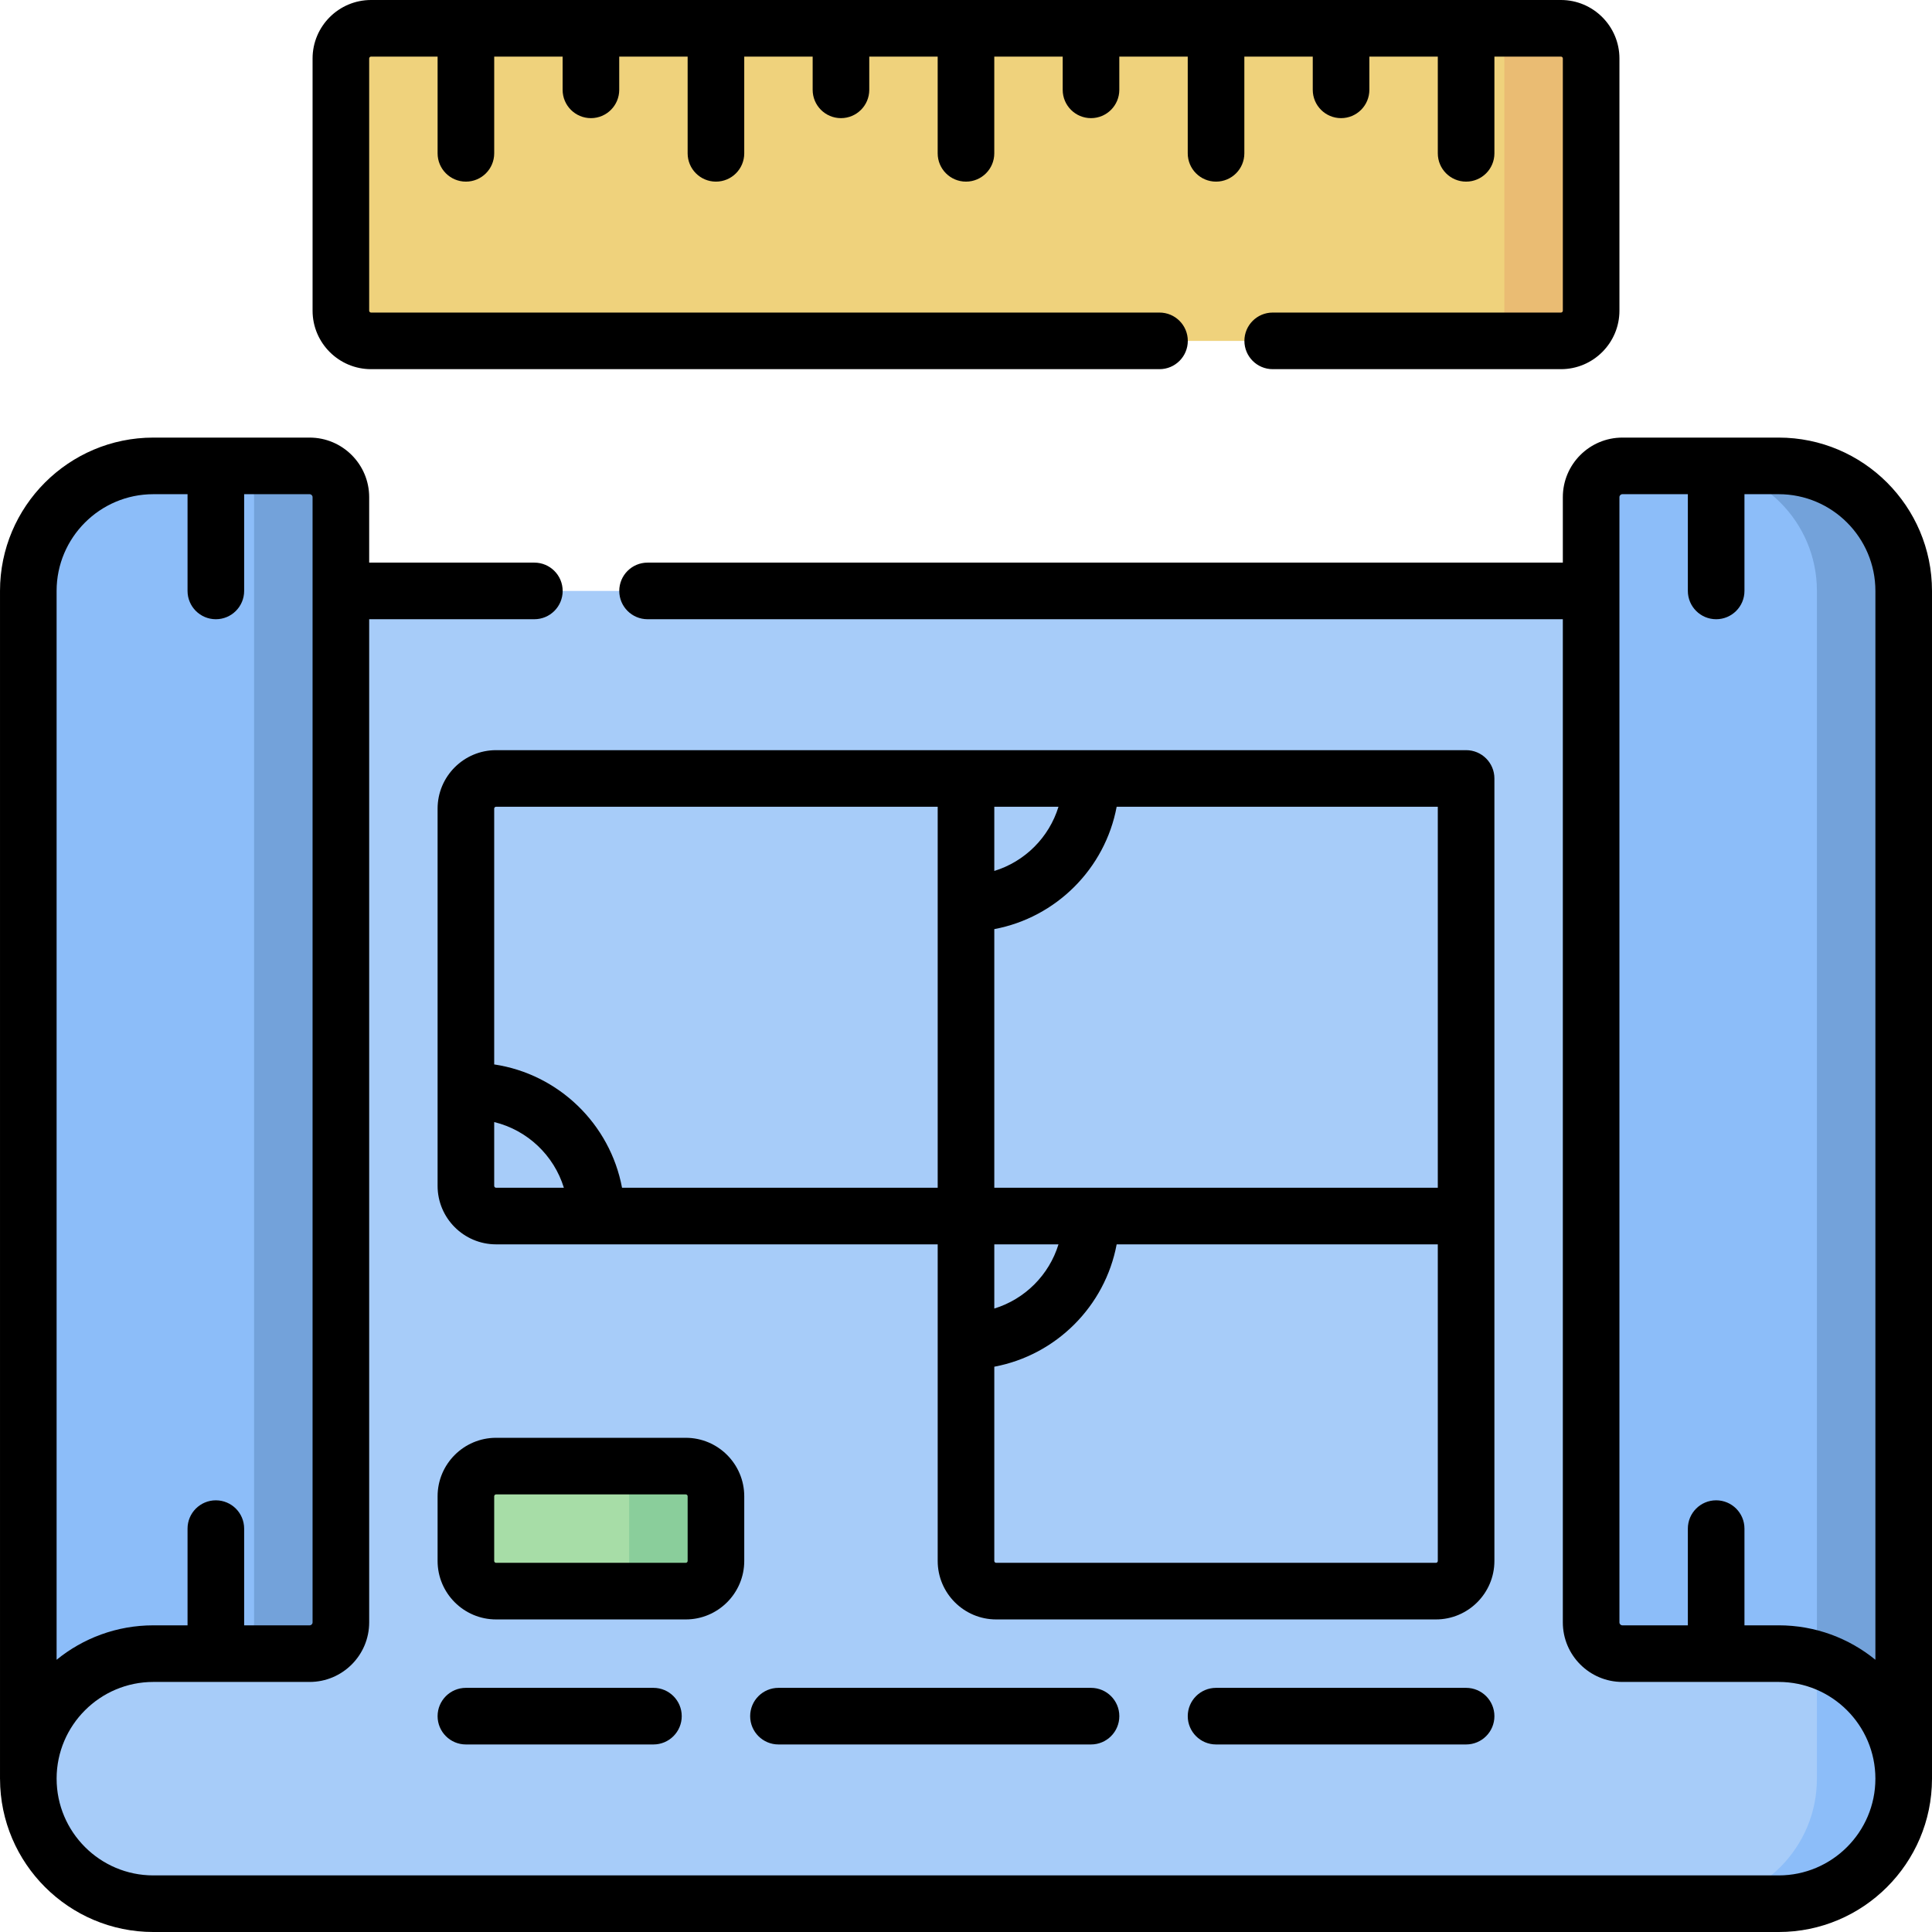 <svg id="Capa_1" enable-background="new 0 0 512 512" height="512" viewBox="0 0 512 512" width="512" xmlns="http://www.w3.org/2000/svg"><g><g><path d="m504.497 471.368c0 18.298-14.834 33.132-33.132 33.132h-430.729c-18.299 0-33.132-14.834-33.132-33.132v-14l82.83-300.769h331.332l82.831 299.769z" fill="#a7ccf9"/><g><path d="m481.5 373.14v98.228c0 18.298-14.834 33.133-33.132 33.133h22.997c18.298 0 33.133-14.834 33.133-33.133v-15z" fill="#8cbdf9"/></g><path d="m7.501 156.599c0-18.299 14.834-33.133 33.133-33.133h41.417c4.575 0 8.283 3.709 8.283 8.283v298.2c0 4.575-3.709 8.284-8.284 8.283l-41.417-.002c-18.299 0-33.133 14.834-33.133 33.134v-314.765z" fill="#8cbdf9"/><path d="m504.5 156.599c0-18.299-14.834-33.133-33.134-33.133h-41.417c-4.575 0-8.283 3.709-8.283 8.283v298.2c0 4.575 3.709 8.284 8.284 8.283l41.417-.002c18.299 0 33.134 14.834 33.134 33.134v-314.765z" fill="#8cbdf9"/><path d="m181.734 421.666h-50.267c-4.418 0-8-3.582-8-8v-17.133c0-4.418 3.582-8 8-8h50.267c4.418 0 8 3.582 8 8v17.133c0 4.418-3.582 8-8 8z" fill="#a7dda7"/><g><path d="m413.666 90.333h-315.331c-4.418 0-8-3.582-8-8v-66.833c0-4.418 3.582-8 8-8h315.332c4.418 0 8 3.582 8 8v66.833c-.001 4.418-3.582 8-8.001 8z" fill="#efd27c"/><path d="m413.666 90.333h-315.331c-4.418 0-8-3.582-8-8v-66.833c0-4.418 3.582-8 8-8h315.332c4.418 0 8 3.582 8 8v66.833c-.001 4.418-3.582 8-8.001 8z" fill="#efd27c"/><path d="m413.666 7.5h-23c4.418 0 8 3.582 8 8v66.833c0 4.418-3.582 8-8 8h23c4.418 0 8-3.582 8-8v-66.833c0-4.418-3.581-8-8-8z" fill="#eabc73"/></g><g><path d="m471.366 123.466h-23c18.299 0 33.134 14.834 33.134 33.133v283.216c13.341 4.282 23 16.785 23 31.549v-314.765c0-18.299-14.834-33.133-33.134-33.133z" fill="#73a2da"/><path d="m448.366 438.23-18.439.001c.007 0 .015.001.022.001l18.461-.001c-.014 0-.029-.001-.044-.001z" fill="#93a3b4"/></g><path d="m82.051 123.466h-23.001c4.575 0 8.283 3.709 8.283 8.283v298.2c0 4.567-3.697 8.27-8.262 8.282l22.979.001c4.575 0 8.284-3.708 8.284-8.283v-298.2c.001-4.575-3.708-8.283-8.283-8.283z" fill="#73a2da"/><path d="m181.734 388.533h-23c4.418 0 8 3.582 8 8v17.133c0 4.418-3.582 8-8 8h23c4.418 0 8-3.582 8-8v-17.133c0-4.419-3.582-8-8-8z" fill="#8ace9b"/></g><g><path d="m512 156.6c0-22.406-18.228-40.634-40.633-40.634h-41.417c-8.703 0-15.784 7.08-15.784 15.783v17.35h-242.556c-4.142 0-7.5 3.358-7.5 7.5s3.358 7.5 7.5 7.5h242.555v265.85c0 8.703 7.081 15.783 15.784 15.783l41.417-.002c14.126 0 25.62 11.486 25.632 25.611 0 .009-.001.018-.001.027 0 14.134-11.499 25.632-25.633 25.632h-430.728c-14.134 0-25.632-11.499-25.632-25.632 0-.013-.002-.026-.002-.039.019-14.119 11.51-25.599 25.632-25.599l41.417.002c8.703 0 15.784-7.08 15.784-15.783v-265.85h43.776c4.142 0 7.5-3.358 7.5-7.5s-3.358-7.5-7.5-7.5h-43.776v-17.35c0-8.703-7.08-15.783-15.783-15.783h-41.418c-22.406 0-40.634 18.228-40.634 40.634v314.764c0 .037.005.073.006.11.058 22.356 18.261 40.526 40.63 40.526h430.729c22.382 0 40.593-18.19 40.631-40.562 0-.025.004-.049.004-.074zm-497 0c0-14.134 11.499-25.634 25.634-25.634h9.068v25.635c0 4.142 3.358 7.5 7.5 7.5s7.5-3.358 7.5-7.5v-25.635h17.349c.432 0 .783.352.783.783v298.2c0 .432-.352.783-.783.783l-17.349-.001v-25.631c0-4.142-3.358-7.5-7.5-7.5s-7.5 3.358-7.5 7.5v25.631l-9.068-.001c-9.711 0-18.636 3.424-25.634 9.128zm456.367 274.13-9.068.001v-25.631c0-4.142-3.358-7.5-7.5-7.5-4.143 0-7.5 3.358-7.5 7.5v25.632l-17.349.001c-.433 0-.784-.352-.784-.783v-298.2c0-.432.352-.783.784-.783h17.349v25.635c0 4.142 3.357 7.5 7.5 7.5 4.142 0 7.5-3.358 7.5-7.5v-25.635h9.068c14.133-.001 25.633 11.498 25.633 25.633v283.258c-6.997-5.705-15.923-9.128-25.633-9.128z"/><path d="m396.034 206.3c0-4.142-3.357-7.5-7.5-7.5h-257.067c-8.547 0-15.5 6.953-15.5 15.5v99.966c0 8.547 6.953 15.5 15.5 15.5h117.033v83.9c0 8.547 6.953 15.5 15.5 15.5h116.533c8.547 0 15.5-6.953 15.5-15.5v-207.366zm-15 108.466h-117.534v-68.539c16.4-3.074 29.353-16.027 32.427-32.427h85.106v100.966zm-100.523 15c-2.487 8.113-8.898 14.524-17.011 17.011v-17.011zm-17.011-98.955v-17.011h17.011c-2.487 8.113-8.898 14.524-17.011 17.011zm-132.033-17.011h117.033v100.966h-83.653c-3.164-16.884-16.795-30.122-33.881-32.683v-67.783c.001-.276.225-.5.501-.5zm-.5 100.466v-16.908c8.795 2.136 15.831 8.816 18.464 17.408h-17.964c-.276 0-.5-.224-.5-.5zm249.567 99.9h-116.534c-.276 0-.5-.224-.5-.5v-51.472c16.401-3.074 29.353-16.027 32.427-32.428h85.106v83.9c.001.276-.224.5-.499.5z"/><path d="m197.234 413.666v-17.133c0-8.547-6.953-15.5-15.5-15.5h-50.267c-8.547 0-15.5 6.953-15.5 15.5v17.133c0 8.547 6.953 15.5 15.5 15.5h50.267c8.547 0 15.5-6.953 15.5-15.5zm-66.267 0v-17.133c0-.276.224-.5.5-.5h50.267c.276 0 .5.224.5.5v17.133c0 .276-.224.5-.5.5h-50.267c-.276 0-.5-.224-.5-.5z"/><path d="m123.467 447.299c-4.142 0-7.5 3.358-7.5 7.5s3.358 7.5 7.5 7.5h49.7c4.142 0 7.5-3.358 7.5-7.5s-3.358-7.5-7.5-7.5z"/><path d="m206.301 447.299c-4.142 0-7.5 3.358-7.5 7.5s3.358 7.5 7.5 7.5h82.832c4.143 0 7.5-3.358 7.5-7.5s-3.357-7.5-7.5-7.5z"/><path d="m322.267 447.299c-4.143 0-7.5 3.358-7.5 7.5s3.357 7.5 7.5 7.5h66.267c4.143 0 7.5-3.358 7.5-7.5s-3.357-7.5-7.5-7.5z"/><path d="m98.335 97.833h208.945c4.143 0 7.5-3.358 7.5-7.5s-3.357-7.5-7.5-7.5h-208.945c-.276 0-.5-.224-.5-.5v-66.833c0-.276.224-.5.5-.5h17.634v25.633c0 4.142 3.358 7.5 7.5 7.5s7.5-3.358 7.5-7.5v-25.633h18.132v8.808c0 4.142 3.358 7.5 7.5 7.5s7.5-3.358 7.5-7.5v-8.808h18.131v25.633c0 4.142 3.358 7.5 7.5 7.5s7.5-3.358 7.5-7.5v-25.633h18.132v8.808c0 4.142 3.358 7.5 7.5 7.5s7.5-3.358 7.5-7.5v-8.808h18.131v25.633c0 4.142 3.358 7.5 7.5 7.5s7.499-3.358 7.499-7.5v-25.633h18.133v8.808c0 4.142 3.357 7.5 7.5 7.5 4.142 0 7.5-3.358 7.5-7.5v-8.808h18.137v25.633c0 4.142 3.357 7.5 7.5 7.5s7.5-3.358 7.5-7.5v-25.633h18.131v8.808c0 4.142 3.358 7.5 7.5 7.5 4.143 0 7.5-3.358 7.5-7.5v-8.808h18.138v25.633c0 4.142 3.357 7.5 7.5 7.5s7.5-3.358 7.5-7.5v-25.633h17.634c.275 0 .5.224.5.5v66.833c0 .276-.225.5-.5.5h-76.388c-4.143 0-7.5 3.358-7.5 7.5s3.357 7.5 7.5 7.5h76.388c8.547 0 15.5-6.953 15.5-15.5v-66.833c0-8.547-6.953-15.5-15.5-15.5h-315.332c-8.547 0-15.5 6.953-15.5 15.5v66.833c0 8.547 6.953 15.5 15.5 15.5z"/></g></g></svg>